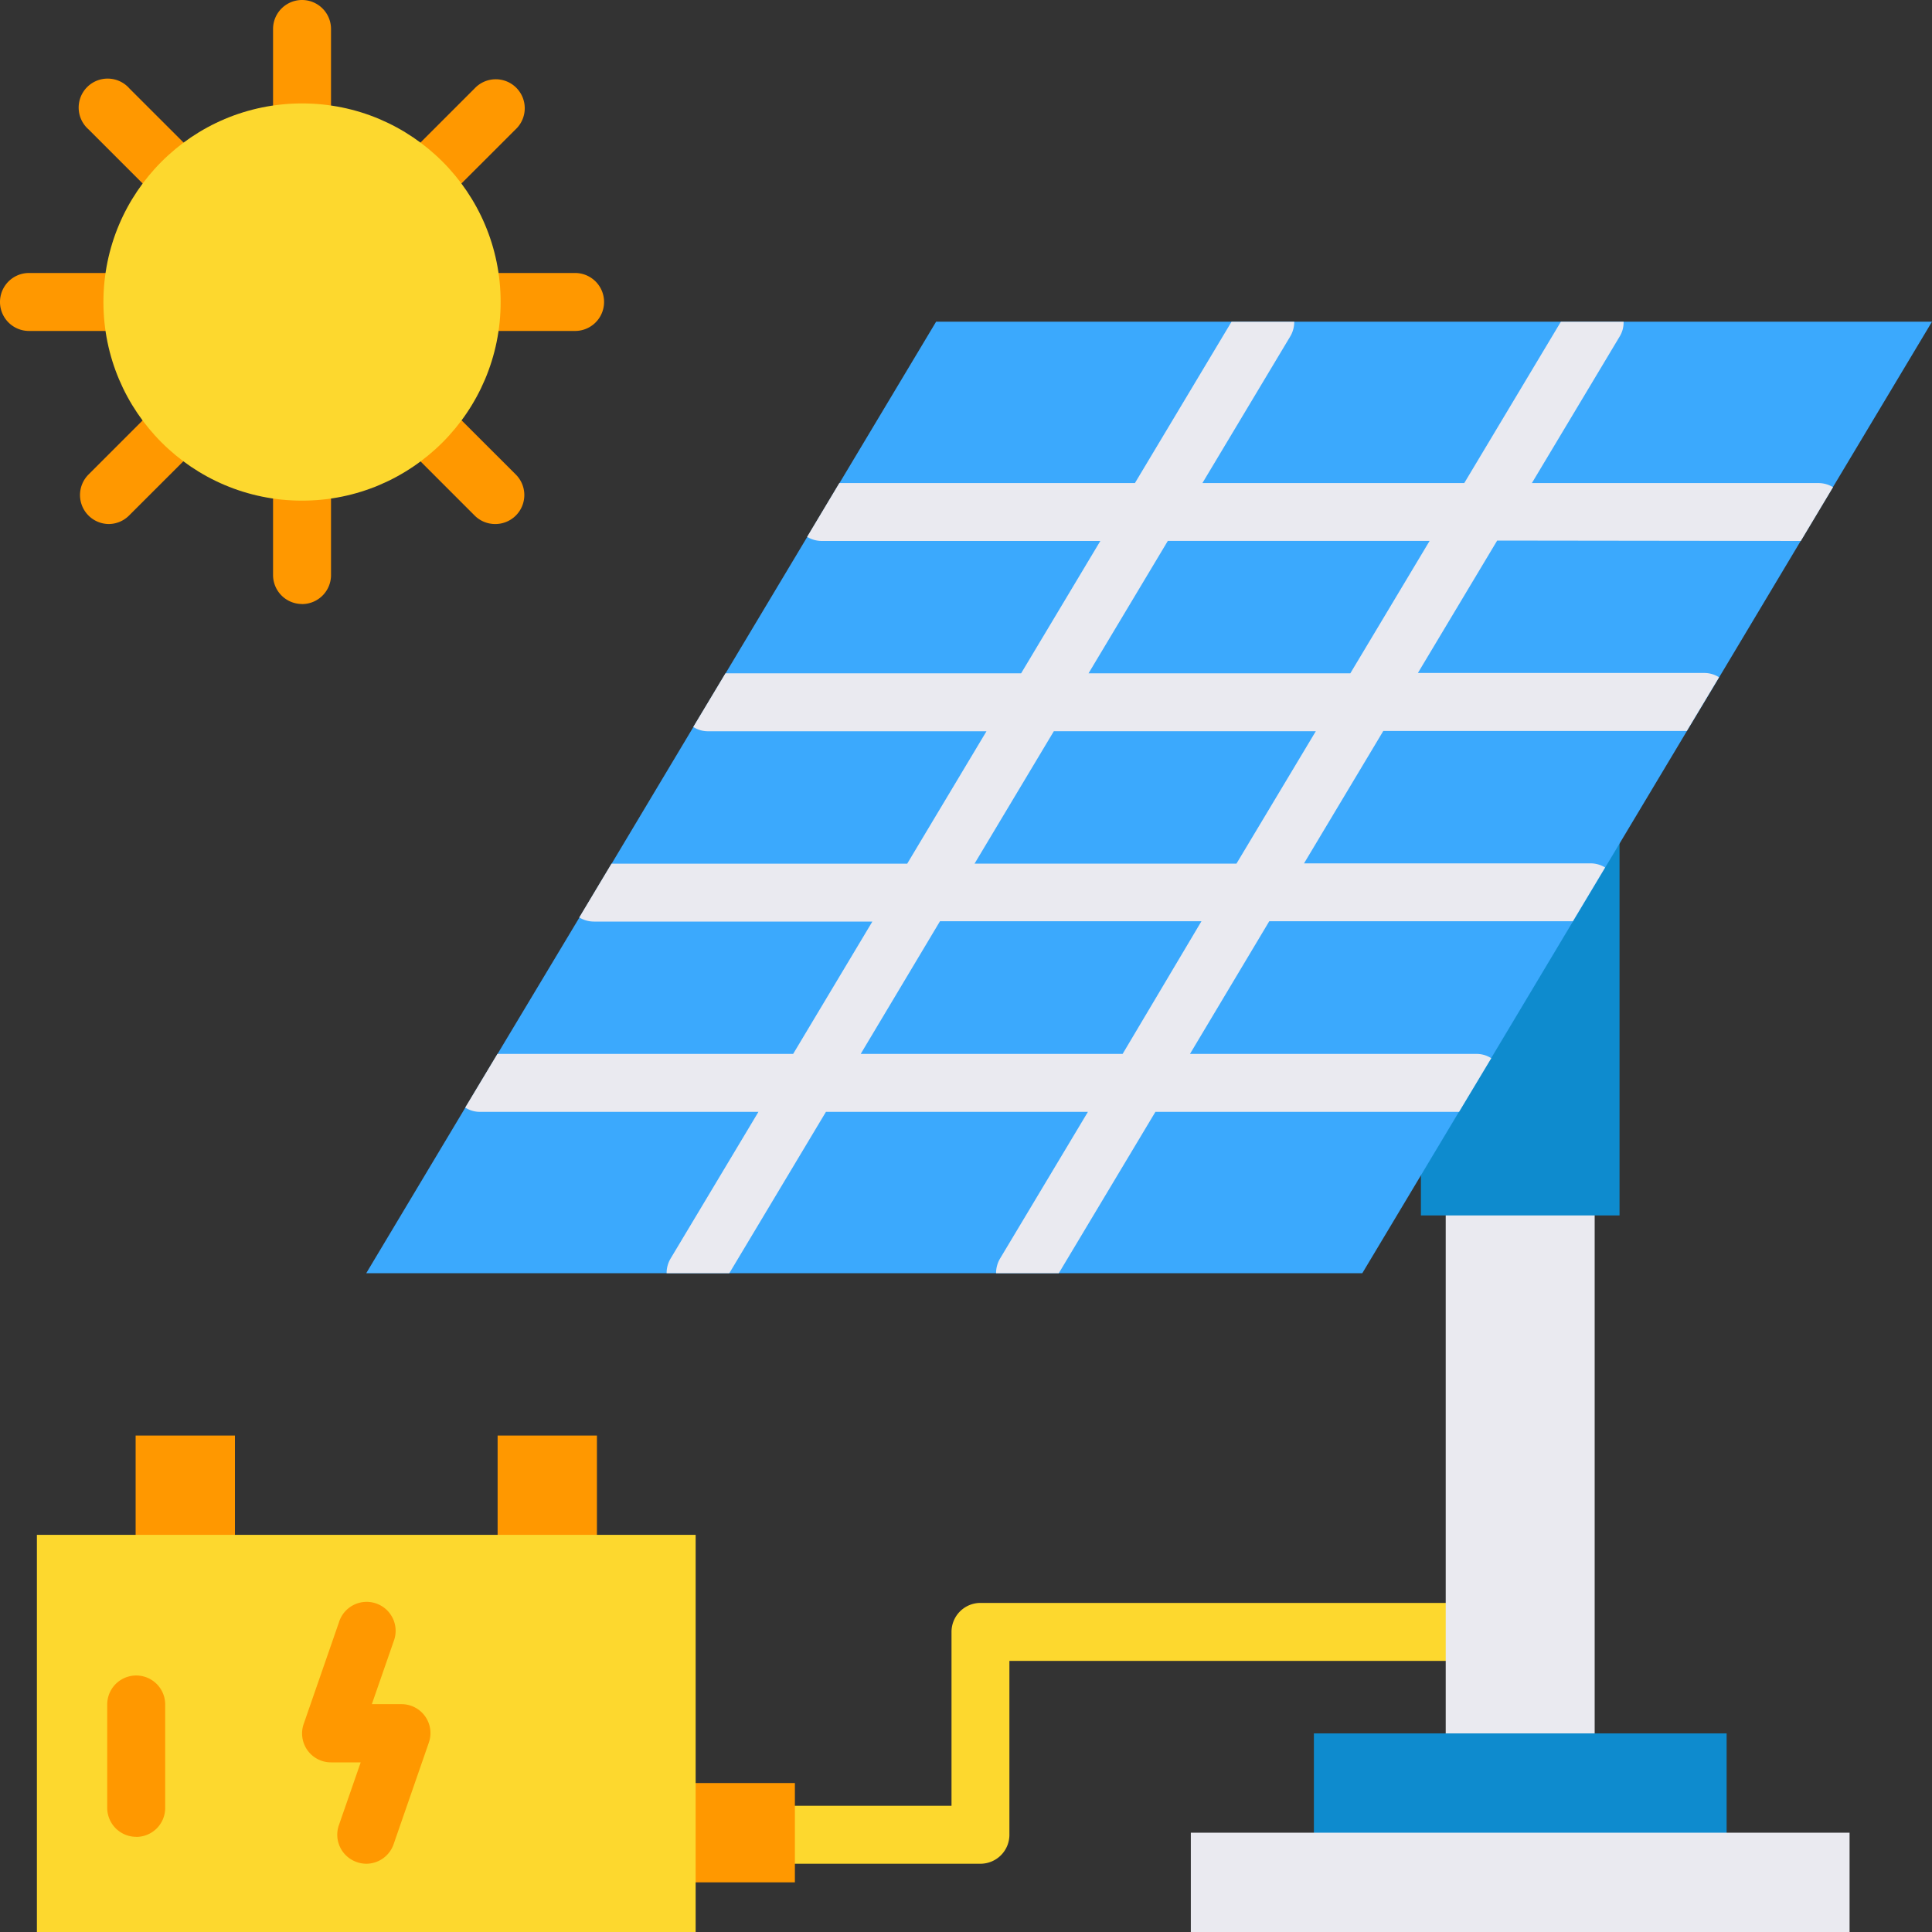 <svg xmlns="http://www.w3.org/2000/svg" width="30" height="30" viewBox="0 0 30 30">
  <rect x="0" y="0" width="30" height="30" fill="#333333" stroke="none"/>
  <g id="Okaya-Solar_icon" transform="translate(-4.75 -4.75)">
    <g id="Group_4592" data-name="Group 4592" transform="translate(6.856 27.041)">
      <path id="Path_1575" data-name="Path 1575" d="M34.822,91.5h1.542v2.794H34.822Z" transform="translate(-29.201 -91.5)" fill="#ff9800"/>
      <path id="Path_1576" data-name="Path 1576" d="M12.947,91.5h1.542v2.794H12.947Z" transform="translate(-12.947 -91.5)" fill="#ff9800"/>
    </g>
    <path id="Path_1577" data-name="Path 1577" d="M47.591,105.672H42.367a.45.45,0,0,1,0-.9h4.775v-2.7a.45.45,0,0,1,.45-.45h8.694a.45.45,0,0,1,0,.9H48.041v2.7a.45.45,0,0,1-.45.45Z" transform="translate(-27.617 -71.982)" fill="#fdd82e"/>
    <path id="Path_1578" data-name="Path 1578" d="M39.5,112.5h3.414v1.542H39.5Z" transform="translate(-25.821 -80.063)" fill="#ff9800"/>
    <path id="Path_1579" data-name="Path 1579" d="M0,0H19.079V2.313H0Z" transform="translate(29.512 15.671) rotate(90)" fill="#eaeaf0"/>
    <path id="Path_1580" data-name="Path 1580" d="M84.146,109.5h6.409v2.056H84.146Z" transform="translate(-58.994 -77.834)" fill="#0e8bce"/>
    <path id="Path_1581" data-name="Path 1581" d="M90.616,50.1H93.7v7.217H90.616Z" transform="translate(-63.802 -33.694)" fill="#0e8bce"/>
    <path id="Path_1582" data-name="Path 1582" d="M51.193,24.19l-1.539,2.57-.5.835-1.269,2.122-.5.833-1.269,2.12-.5.835-1.269,2.122-.5.833-1.5,2.505H26.88l1.539-2.572.5-.833,1.272-2.12.5-.835,1.269-2.122.5-.833,1.269-2.12.5-.835,1.5-2.505Z" transform="translate(-16.443 -14.445)" fill="#3ba9fd"/>
    <path id="Path_1583" data-name="Path 1583" d="M53.607,27.595l.5-.835a.437.437,0,0,0-.229-.064H49.431l1.362-2.274a.418.418,0,0,0,.062-.231h-.974l-1.5,2.505H44.315l1.362-2.274a.443.443,0,0,0,.064-.231h-.974l-1.5,2.505H38.677l-.5.835a.437.437,0,0,0,.229.064H42.73L41.5,29.65H36.909l-.5.833a.42.42,0,0,0,.231.067h4.322l-1.231,2.056H35.139l-.5.835a.437.437,0,0,0,.229.064h4.322L37.96,35.56H33.368l-.5.833a.42.42,0,0,0,.231.067h4.322l-1.362,2.274a.443.443,0,0,0-.064.231h.974l1.5-2.505h4.068l-1.362,2.274a.443.443,0,0,0-.064.231h.974l1.5-2.505H48.3l.5-.833a.42.42,0,0,0-.231-.067H44.122L45.353,33.5h4.715l.5-.835a.437.437,0,0,0-.229-.064H45.893l1.231-2.056h4.713l.5-.833a.42.42,0,0,0-.231-.067H47.661l1.231-2.056ZM43.076,35.56H39.009L40.24,33.5H44.3Zm1.768-2.955H40.777l1.231-2.056h4.068Zm1.768-2.955H42.547l1.231-2.056h4.065Z" transform="translate(-20.894 -14.445)" fill="#eaeaf0"/>
    <g id="Group_4593" data-name="Group 4593" transform="translate(4.75 4.75)">
      <path id="Path_1584" data-name="Path 1584" d="M21.7,14.129a.45.45,0,0,1-.45-.45V5.2a.45.45,0,1,1,.9,0v8.48a.45.45,0,0,1-.45.45Z" transform="translate(-17.01 -4.75)" fill="#ff9800"/>
      <path id="Path_1585" data-name="Path 1585" d="M10.036,16.481a.45.45,0,0,1-.317-.768l5.995-5.995a.45.45,0,1,1,.636.636l-6,5.994A.448.448,0,0,1,10.036,16.481Z" transform="translate(-8.345 -8.344)" fill="#ff9800"/>
      <path id="Path_1586" data-name="Path 1586" d="M13.679,22.149H5.2a.45.45,0,1,1,0-.9h8.48a.45.45,0,1,1,0,.9Z" transform="translate(-4.75 -17.01)" fill="#ff9800"/>
      <path id="Path_1587" data-name="Path 1587" d="M15.972,16.422a.448.448,0,0,1-.318-.133L9.66,10.294a.45.45,0,1,1,.635-.635l6,5.995a.45.45,0,0,1-.318.768Z" transform="translate(-8.285 -8.285)" fill="#ff9800"/>
    </g>
    <circle id="Ellipse_45" data-name="Ellipse 45" cx="3.084" cy="3.084" r="3.084" transform="translate(6.356 6.356)" fill="#fdd82e"/>
    <path id="Path_1588" data-name="Path 1588" d="M6.981,97.5H17.21v6.167H6.981Z" transform="translate(-1.658 -68.917)" fill="#fdd82e"/>
    <path id="Path_1589" data-name="Path 1589" d="M11.68,108.505a.45.45,0,0,1-.45-.45V106.45a.45.45,0,0,1,.9,0v1.606a.449.449,0,0,1-.45.45Z" transform="translate(-4.815 -75.233)" fill="#ff9800"/>
    <path id="Path_1590" data-name="Path 1590" d="M24.006,105.671a.441.441,0,0,1-.147-.026.449.449,0,0,1-.278-.572l.339-.976h-.459a.449.449,0,0,1-.425-.6l.546-1.574a.45.45,0,1,1,.85.294l-.339.976h.459a.449.449,0,0,1,.425.6l-.546,1.575A.45.45,0,0,1,24.006,105.671Z" transform="translate(-13.569 -71.981)" fill="#ff9800"/>
    <path id="Path_1591" data-name="Path 1591" d="M76.712,115.5H86.941v1.542H76.712Z" transform="translate(-53.471 -82.292)" fill="#eaeaf0"/>
  </g>
</svg>
